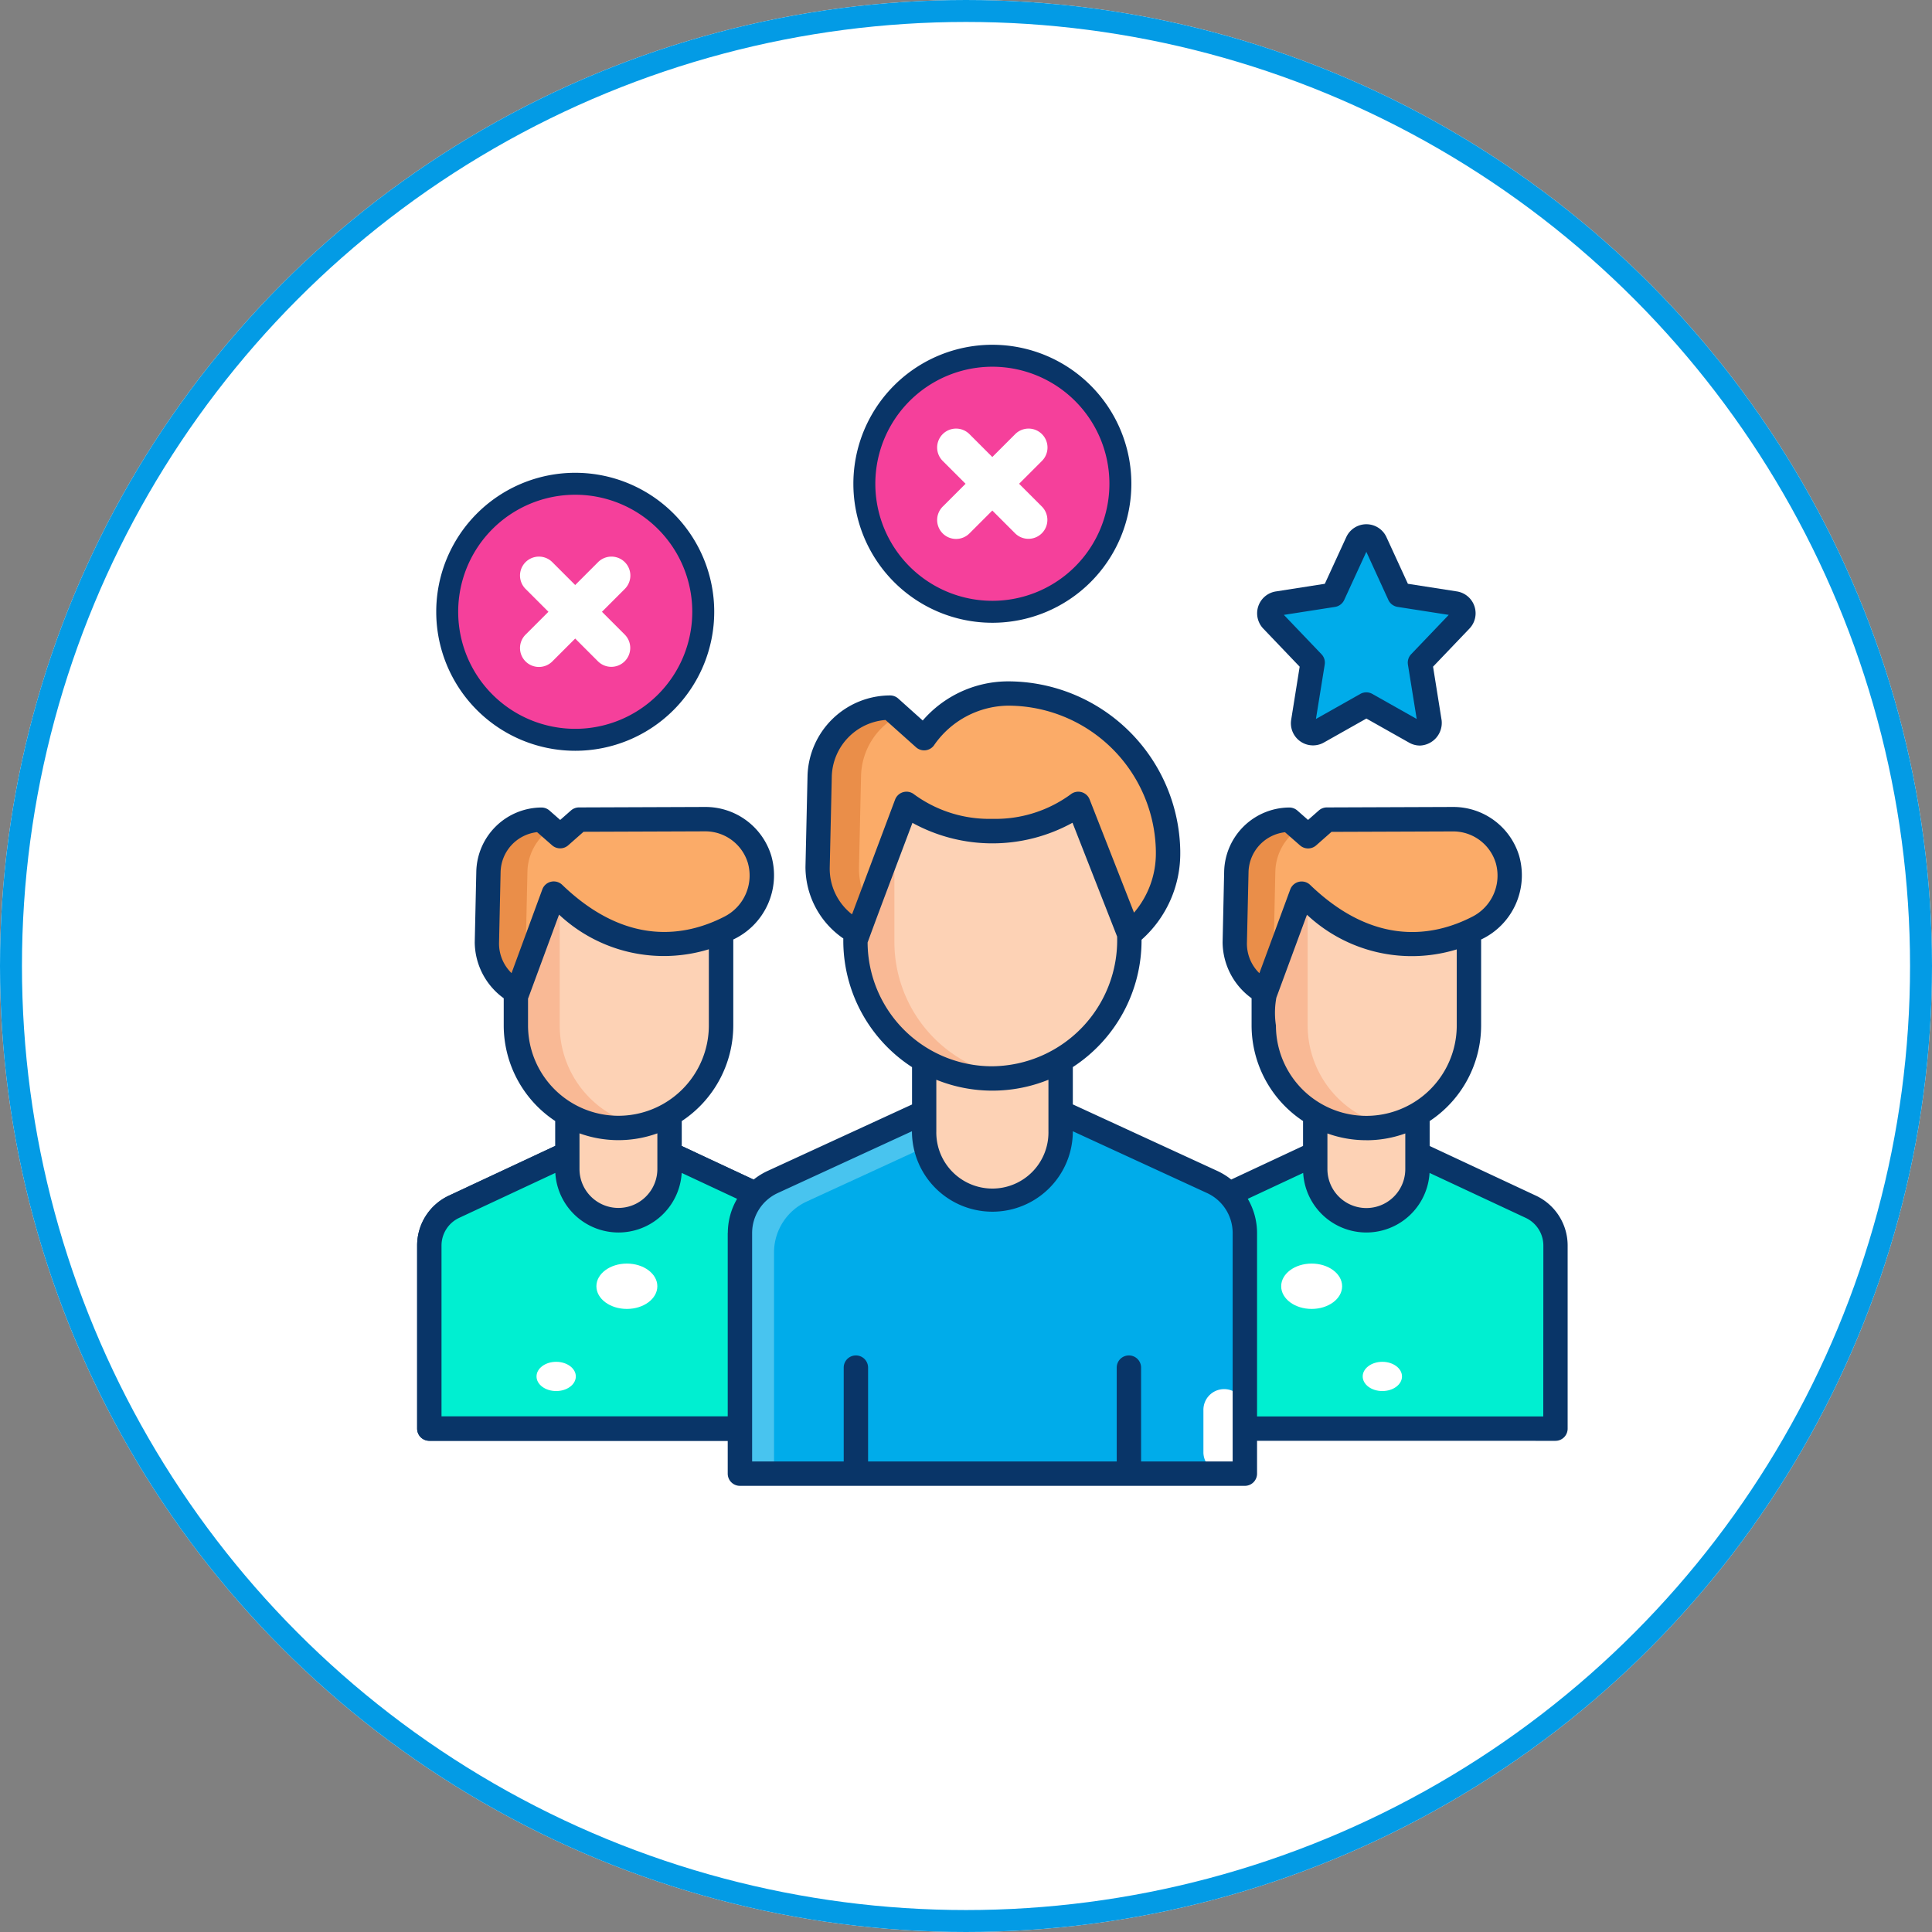 <svg xmlns="http://www.w3.org/2000/svg" width="88" height="88" viewBox="0 0 88 88">
  <rect x="0" y="0" width="88" height="88" fill="#808080" stroke="none"/>
  <g id="Grupo_25021" data-name="Grupo 25021" transform="translate(-236 -1998)">
    <g id="Grupo_24963" data-name="Grupo 24963" transform="translate(0 1099)">
      <g id="Grupo_24942" data-name="Grupo 24942" transform="translate(-30 -6167)">
        <g id="Elipse_1355" data-name="Elipse 1355" transform="translate(266 7066)" fill="#fff" stroke="#039be5" stroke-width="1">
          <circle cx="44" cy="44" r="44" stroke="none"/>
          <circle cx="44" cy="44" r="43.5" fill="none"/>
        </g>
      </g>
    </g>
    <g id="Grupo_25014" data-name="Grupo 25014" transform="translate(255 2013.27)">
      <g id="Grupo_24994" data-name="Grupo 24994" transform="translate(0 16.321)">
        <g id="Grupo_24974" data-name="Grupo 24974" transform="translate(0 5.722)">
          <g id="Grupo_24966" data-name="Grupo 24966" transform="translate(0 14.139)">
            <path id="Trazado_9224" data-name="Trazado 9224" d="M21.11,333.848l-6.332-2.96H12.449l-6.332,2.96A1.945,1.945,0,0,0,5,335.612v8.338H22.227v-8.338A1.945,1.945,0,0,0,21.11,333.848Z" transform="translate(-4.445 -330.333)" fill="#fff"/>
            <path id="Trazado_9225" data-name="Trazado 9225" d="M17.783,340.06H.555A.555.555,0,0,1,0,339.505v-8.338A2.509,2.509,0,0,1,1.437,328.9l6.332-2.96A.556.556,0,0,1,8,325.888h2.329a.556.556,0,0,1,.235.052L16.9,328.9a2.508,2.508,0,0,1,1.437,2.266v8.338a.555.555,0,0,1-.555.555ZM1.11,338.95H17.227v-7.783a1.394,1.394,0,0,0-.8-1.261L10.21,327H8.128l-6.221,2.908a1.394,1.394,0,0,0-.8,1.261Z" transform="translate(0 -325.888)" fill="#093568"/>
          </g>
          <g id="Grupo_24967" data-name="Grupo 24967" transform="translate(0.555 14.694)">
            <path id="Trazado_9226" data-name="Trazado 9226" d="M21.11,333.848l-6.332-2.96H12.449l-6.332,2.96A1.945,1.945,0,0,0,5,335.612v8.338H22.227v-8.338A1.945,1.945,0,0,0,21.11,333.848Z" transform="translate(-5 -330.888)" fill="#00efd1"/>
          </g>
          <g id="Grupo_24968" data-name="Grupo 24968" transform="translate(0.555 14.694)">
            <path id="Trazado_9227" data-name="Trazado 9227" d="M14.39,330.888H12.449l-6.332,2.96A1.945,1.945,0,0,0,5,335.612v8.338H6.443V336.5a1.945,1.945,0,0,1,1.117-1.763l6.332-2.96h.5Z" transform="translate(-5 -330.888)" fill="#00efd1"/>
          </g>
          <g id="Grupo_24969" data-name="Grupo 24969" transform="translate(6.84 10.232)">
            <path id="Trazado_9228" data-name="Trazado 9228" d="M63.939,298.726A2.329,2.329,0,0,1,61.61,296.4v-5.7h4.657v5.7A2.329,2.329,0,0,1,63.939,298.726Z" transform="translate(-61.61 -290.694)" fill="#fdd2b5"/>
          </g>
          <g id="Grupo_24970" data-name="Grupo 24970" transform="translate(4.496 2.262)">
            <path id="Trazado_9229" data-name="Trazado 9229" d="M45.167,230.715a4.673,4.673,0,0,1-4.673-4.673v-5.2a1.928,1.928,0,0,1,1.928-1.928h5.489a1.928,1.928,0,0,1,1.928,1.928v5.2A4.673,4.673,0,0,1,45.167,230.715Z" transform="translate(-40.494 -218.912)" fill="#fdd2b5"/>
          </g>
          <g id="Grupo_24971" data-name="Grupo 24971" transform="translate(4.496 2.262)">
            <path id="Trazado_9230" data-name="Trazado 9230" d="M42.492,226.043v-5.2a1.928,1.928,0,0,1,1.928-1.928h-2a1.928,1.928,0,0,0-1.928,1.928v5.2a4.672,4.672,0,0,0,5.672,4.565A4.674,4.674,0,0,1,42.492,226.043Z" transform="translate(-40.494 -218.912)" fill="#f9b995"/>
          </g>
          <g id="Grupo_24972" data-name="Grupo 24972" transform="translate(3.176)">
            <path id="Trazado_9231" data-name="Trazado 9231" d="M38.543,198.538l-5.745.021-.857.754-.854-.75a2.415,2.415,0,0,0-2.413,2.364l-.071,3.23a2.418,2.418,0,0,0,.9,1.938l.471.378,1.676-4.545c3.219,3.1,6.2,2.486,8.032,1.539a2.644,2.644,0,0,0,1.339-3.1A2.592,2.592,0,0,0,38.543,198.538Z" transform="translate(-28.602 -198.538)" fill="#fbab68"/>
          </g>
          <g id="Grupo_24973" data-name="Grupo 24973" transform="translate(3.176 0.025)">
            <path id="Trazado_9232" data-name="Trazado 9232" d="M30.379,204.358l.071-3.23a2.415,2.415,0,0,1,1.088-1.967l-.452-.4a2.415,2.415,0,0,0-2.413,2.364l-.071,3.23a2.418,2.418,0,0,0,.9,1.938l.471.378.54-1.463A2.419,2.419,0,0,1,30.379,204.358Z" transform="translate(-28.602 -198.764)" fill="#ea8e49"/>
          </g>
        </g>
        <g id="Grupo_24982" data-name="Grupo 24982" transform="translate(34.622 5.722)">
          <g id="Grupo_24975" data-name="Grupo 24975" transform="translate(0 14.694)">
            <path id="Trazado_9233" data-name="Trazado 9233" d="M327.944,333.848l-6.332-2.96h-2.329l-6.332,2.96a1.945,1.945,0,0,0-1.117,1.763v8.338h17.227v-8.338A1.945,1.945,0,0,0,327.944,333.848Z" transform="translate(-311.834 -330.888)" fill="#00efd1"/>
          </g>
          <g id="Grupo_24977" data-name="Grupo 24977" transform="translate(6.285 10.232)">
            <path id="Trazado_9235" data-name="Trazado 9235" d="M370.773,298.726a2.329,2.329,0,0,1-2.329-2.328v-5.7H373.1v5.7A2.329,2.329,0,0,1,370.773,298.726Z" transform="translate(-368.444 -290.694)" fill="#fdd2b5"/>
          </g>
          <g id="Grupo_24978" data-name="Grupo 24978" transform="translate(3.941 2.262)">
            <path id="Trazado_9236" data-name="Trazado 9236" d="M352,230.715a4.673,4.673,0,0,1-4.673-4.673v-5.2a1.928,1.928,0,0,1,1.928-1.928h5.489a1.928,1.928,0,0,1,1.928,1.928v5.2A4.673,4.673,0,0,1,352,230.715Z" transform="translate(-347.328 -218.912)" fill="#fdd2b5"/>
          </g>
          <g id="Grupo_24979" data-name="Grupo 24979" transform="translate(3.941 2.262)">
            <path id="Trazado_9237" data-name="Trazado 9237" d="M349.328,226.043v-5.2a1.928,1.928,0,0,1,1.928-1.928h-2a1.928,1.928,0,0,0-1.928,1.928v5.2A4.672,4.672,0,0,0,353,230.607,4.674,4.674,0,0,1,349.328,226.043Z" transform="translate(-347.329 -218.912)" fill="#f9b995"/>
          </g>
          <g id="Grupo_24980" data-name="Grupo 24980" transform="translate(2.62)">
            <path id="Trazado_9238" data-name="Trazado 9238" d="M345.377,198.538l-5.745.021-.857.754-.854-.75a2.415,2.415,0,0,0-2.413,2.364l-.071,3.23a2.418,2.418,0,0,0,.9,1.938l.471.378,1.677-4.545c3.219,3.1,6.2,2.486,8.032,1.539a2.644,2.644,0,0,0,1.339-3.1A2.592,2.592,0,0,0,345.377,198.538Z" transform="translate(-335.436 -198.538)" fill="#fbab68"/>
          </g>
          <g id="Grupo_24981" data-name="Grupo 24981" transform="translate(2.62 0.025)">
            <path id="Trazado_9239" data-name="Trazado 9239" d="M337.213,204.358l.071-3.23a2.415,2.415,0,0,1,1.088-1.967l-.452-.4a2.415,2.415,0,0,0-2.413,2.364l-.071,3.23a2.418,2.418,0,0,0,.9,1.938l.471.378.54-1.463A2.419,2.419,0,0,1,337.213,204.358Z" transform="translate(-335.436 -198.764)" fill="#ea8e49"/>
          </g>
        </g>
        <g id="Grupo_24993" data-name="Grupo 24993" transform="translate(14.702)">
          <g id="Grupo_24986" data-name="Grupo 24986" transform="translate(0 18.355)">
            <g id="Grupo_24983" data-name="Grupo 24983" transform="translate(0)">
              <path id="Trazado_9240" data-name="Trazado 9240" d="M153.932,316.212l-8.454-3.892h-3.109l-8.454,3.892a2.555,2.555,0,0,0-1.491,2.318v10.963h23V318.531a2.554,2.554,0,0,0-1.491-2.318Z" transform="translate(-132.424 -312.32)" fill="#00acea"/>
            </g>
            <g id="Grupo_24984" data-name="Grupo 24984">
              <path id="Trazado_9241" data-name="Trazado 9241" d="M144.509,312.32h-2.14l-8.454,3.892a2.555,2.555,0,0,0-1.491,2.318v10.963h1.554V319.419a2.554,2.554,0,0,1,1.491-2.318l8.454-3.892h.585v-.888Z" transform="translate(-132.424 -312.32)" fill="#48c4ef"/>
            </g>
            <g id="Grupo_24985" data-name="Grupo 24985" transform="translate(21.112 13.357)">
              <path id="Trazado_9242" data-name="Trazado 9242" d="M322.575,433.571V435.5a.944.944,0,0,0,1.887,0v-1.929a.944.944,0,1,0-1.887,0Z" transform="translate(-322.575 -432.627)" fill="#fff"/>
            </g>
          </g>
          <path id="Trazado_9243" data-name="Trazado 9243" d="M211.109,270.035A3.109,3.109,0,0,1,208,266.926v-7.451h6.217v7.451A3.109,3.109,0,0,1,211.109,270.035Z" transform="translate(-199.609 -246.988)" fill="#fdd2b5"/>
          <g id="Grupo_24989" data-name="Grupo 24989" transform="translate(5.261 2.01)">
            <g id="Grupo_24987" data-name="Grupo 24987">
              <path id="Trazado_9244" data-name="Trazado 9244" d="M186.049,180.619a6.216,6.216,0,0,1-6.239-6.193v-6.77a2.565,2.565,0,0,1,2.574-2.556h7.328a2.565,2.565,0,0,1,2.574,2.556v6.77A6.216,6.216,0,0,1,186.049,180.619Z" transform="translate(-179.81 -165.101)" fill="#fdd2b5"/>
            </g>
            <g id="Grupo_24988" data-name="Grupo 24988" transform="translate(0)">
              <path id="Trazado_9245" data-name="Trazado 9245" d="M181.587,174.426v-6.77a2.565,2.565,0,0,1,2.574-2.556h-1.776a2.565,2.565,0,0,0-2.574,2.556v6.77a6.216,6.216,0,0,0,6.238,6.193,6.333,6.333,0,0,0,.888-.064A6.208,6.208,0,0,1,181.587,174.426Z" transform="translate(-179.811 -165.101)" fill="#f9b995"/>
            </g>
          </g>
          <g id="Grupo_24992" data-name="Grupo 24992" transform="translate(3.536)">
            <g id="Grupo_24990" data-name="Grupo 24990">
              <path id="Trazado_9246" data-name="Trazado 9246" d="M164.37,150.75l-.094,4.165a3.174,3.174,0,0,0,1.21,2.562l.614.485,2.227-5.932a6.81,6.81,0,0,0,7.824,0l2.326,5.932a4.734,4.734,0,0,0,1.763-3.73v-.062A7.27,7.27,0,0,0,172.95,147a4.557,4.557,0,0,0-3.6,1.757l-.217.279-1.554-1.4A3.2,3.2,0,0,0,164.37,150.75Z" transform="translate(-164.276 -147.001)" fill="#fbab68"/>
            </g>
            <g id="Grupo_24991" data-name="Grupo 24991" transform="translate(0 0.637)">
              <path id="Trazado_9247" data-name="Trazado 9247" d="M166.164,160.016l.094-4.165a3.18,3.18,0,0,1,1.721-2.75l-.4-.362a3.2,3.2,0,0,0-3.206,3.112l-.094,4.165a3.174,3.174,0,0,0,1.21,2.562l.614.485.51-1.358A3.165,3.165,0,0,1,166.164,160.016Z" transform="translate(-164.276 -152.739)" fill="#ea8e49"/>
            </g>
          </g>
        </g>
      </g>
      <g id="Grupo_25007" data-name="Grupo 25007" transform="translate(4.734 3.603)">
        <g id="Grupo_25006" data-name="Grupo 25006" transform="translate(34.071 5.551)">
          <g id="Grupo_25003" data-name="Grupo 25003">
            <path id="Trazado_9254" data-name="Trazado 9254" d="M353.945,90.12l2.222,1.254a.444.444,0,0,0,.657-.457l-.432-2.706,1.86-1.946A.444.444,0,0,0,358,85.52l-2.542-.4-1.109-2.412a.444.444,0,0,0-.807,0l-1.109,2.412-2.542.4a.444.444,0,0,0-.253.746l1.86,1.946-.432,2.706a.444.444,0,0,0,.657.457Z" transform="translate(-349.515 -82.453)" fill="#00acea"/>
          </g>
        </g>
      </g>
      <g id="Grupo_25010" data-name="Grupo 25010" transform="translate(8.165 42.284)">
        <ellipse id="Elipse_1363" data-name="Elipse 1363" cx="1.388" cy="1.033" rx="1.388" ry="1.033" fill="#fff"/>
      </g>
      <g id="Grupo_25011" data-name="Grupo 25011" transform="translate(5.438 46.759)">
        <ellipse id="Elipse_1364" data-name="Elipse 1364" cx="0.895" cy="0.666" rx="0.895" ry="0.666" fill="#fff"/>
      </g>
      <g id="Grupo_25012" data-name="Grupo 25012" transform="translate(39.356 42.284)">
        <ellipse id="Elipse_1365" data-name="Elipse 1365" cx="1.388" cy="1.033" rx="1.388" ry="1.033" fill="#fff"/>
      </g>
      <g id="Grupo_25013" data-name="Grupo 25013" transform="translate(43.069 46.759)">
        <ellipse id="Elipse_1366" data-name="Elipse 1366" cx="0.895" cy="0.666" rx="0.895" ry="0.666" fill="#fff"/>
      </g>
    </g>
    <path id="Trazado_9265" data-name="Trazado 9265" d="M50.967,165.429l-4.848-2.266v-1.135a5.227,5.227,0,0,0,2.344-4.358v-3.912a3.234,3.234,0,0,0,1.73-3.819,3.132,3.132,0,0,0-3.006-2.218h-.006l-5.745.021a.555.555,0,0,0-.365.138l-.491.432-.487-.428a.555.555,0,0,0-.366-.138,2.987,2.987,0,0,0-2.968,2.906l-.071,3.23a3.175,3.175,0,0,0,1.32,2.552v1.234a5.227,5.227,0,0,0,2.344,4.358v1.135l-3.272,1.53a3.108,3.108,0,0,0-.637-.394l-6.577-3.028v-1.7a6.882,6.882,0,0,0,3.13-5.8,5.257,5.257,0,0,0,1.763-3.991v-.062A7.852,7.852,0,0,0,26.913,142h0a5.15,5.15,0,0,0-3.884,1.783l-1.115-1a.555.555,0,0,0-.371-.142,3.772,3.772,0,0,0-3.761,3.655l-.094,4.165a3.957,3.957,0,0,0,1.724,3.25,6.864,6.864,0,0,0,3.13,5.861v1.7L15.962,164.3a3.107,3.107,0,0,0-.637.394l-3.272-1.53v-1.135A5.227,5.227,0,0,0,14.4,157.67v-3.912a3.234,3.234,0,0,0,1.73-3.819,3.132,3.132,0,0,0-3.006-2.218h-.006l-5.746.021a.555.555,0,0,0-.365.138l-.491.432-.487-.428a.555.555,0,0,0-.366-.138,2.987,2.987,0,0,0-2.968,2.906l-.071,3.23a3.175,3.175,0,0,0,1.32,2.552v1.234a5.227,5.227,0,0,0,2.344,4.358v1.135l-4.848,2.266A2.509,2.509,0,0,0,0,167.7v8.338a.555.555,0,0,0,.555.555H14.147v1.495a.555.555,0,0,0,.555.555h23a.555.555,0,0,0,.555-.555v-1.495H51.849a.555.555,0,0,0,.555-.555V167.7A2.508,2.508,0,0,0,50.967,165.429ZM3.731,153.908l.071-3.23a1.873,1.873,0,0,1,1.661-1.81l.685.6a.555.555,0,0,0,.733,0l.7-.617,5.537-.02h0a2.027,2.027,0,0,1,1.945,1.436A2.1,2.1,0,0,1,14,152.714c-1.749.9-4.451,1.386-7.392-1.446a.555.555,0,0,0-.906.208L4.3,155.289A1.877,1.877,0,0,1,3.731,153.908Zm1.32,3.761v-1.221c.007-.014.014-.029.019-.044l1.394-3.779a6.983,6.983,0,0,0,6.823,1.578v3.466a4.118,4.118,0,1,1-8.236,0Zm5.891,4.918v1.624a1.773,1.773,0,1,1-3.547,0v-1.624a5.224,5.224,0,0,0,3.547,0Zm3.205,4.533v8.358H1.11V167.7a1.394,1.394,0,0,1,.8-1.261l4.384-2.049a2.883,2.883,0,0,0,5.756,0l2.524,1.18a3.092,3.092,0,0,0-.423,1.555ZM19.793,152.6a2.634,2.634,0,0,1-1-2.114l.094-4.165a2.656,2.656,0,0,1,2.447-2.562L22.722,145a.555.555,0,0,0,.81-.072,4.161,4.161,0,0,1,3.381-1.821,6.738,6.738,0,0,1,6.735,6.62v.062a4.147,4.147,0,0,1-.995,2.746l-2.022-5.157a.555.555,0,0,0-.863-.231,5.8,5.8,0,0,1-3.566,1.115,5.8,5.8,0,0,1-3.566-1.115.555.555,0,0,0-.866.239l-1.959,5.221Zm.725,1.294c.663-1.811,1.362-3.635,2.042-5.449a7.565,7.565,0,0,0,7.291-.005l2.033,5.185a5.744,5.744,0,0,1-5.683,5.907,5.667,5.667,0,0,1-5.683-5.638Zm8.237,6.252v2.352a2.554,2.554,0,1,1-5.107,0v-2.352a6.815,6.815,0,0,0,5.107,0Zm8.391,17.386H32.975v-4.274a.555.555,0,0,0-1.11,0v4.274H20.54v-4.274a.555.555,0,0,0-1.11,0v4.274H15.258V167.12a2.006,2.006,0,0,1,1.168-1.814l6.112-2.814h0a3.664,3.664,0,1,0,7.328,0h0l6.112,2.814a2.006,2.006,0,0,1,1.168,1.814Zm.723-26.85a1.873,1.873,0,0,1,1.661-1.81l.685.6a.555.555,0,0,0,.733,0l.7-.617,5.537-.02h0a2.027,2.027,0,0,1,1.945,1.436,2.1,2.1,0,0,1-1.063,2.446c-1.748.9-4.45,1.386-7.392-1.446a.555.555,0,0,0-.906.208l-1.406,3.814a1.876,1.876,0,0,1-.567-1.381Zm1.248,6.992a3.81,3.81,0,0,1,.019-1.265l1.394-3.779a6.983,6.983,0,0,0,6.823,1.578v3.465a4.118,4.118,0,0,1-8.236,0Zm4.118,5.228a5.2,5.2,0,0,0,1.774-.31v1.624a1.773,1.773,0,0,1-3.547,0v-1.624A5.2,5.2,0,0,0,43.235,162.9Zm8.059,12.581H38.257v-8.358a3.091,3.091,0,0,0-.423-1.555l2.524-1.18a2.883,2.883,0,0,0,5.756,0l4.384,2.049a1.394,1.394,0,0,1,.8,1.261Z" transform="translate(255 1887.035)" fill="#093568"/>
    <g id="Grupo_25017" data-name="Grupo 25017" transform="translate(293.257 2021.879)">
      <path id="Trazado_9268" data-name="Trazado 9268" d="M352,87.624a1,1,0,0,1-.492-.13l-1.95-1.1-1.95,1.1a1.007,1.007,0,0,1-1.478-1.028l.389-2.434-1.669-1.747a1.008,1.008,0,0,1,.568-1.678l2.247-.351.984-2.141a1.007,1.007,0,0,1,1.816,0l.984,2.141,2.247.35a1.008,1.008,0,0,1,.568,1.678l-1.669,1.747.389,2.434A1.033,1.033,0,0,1,352,87.624Zm-6.2-5.952,1.713,1.792a.555.555,0,0,1,.147.471l-.4,2.478,2.022-1.141a.555.555,0,0,1,.546,0l2.022,1.141-.4-2.478a.556.556,0,0,1,.147-.471l1.713-1.792-2.332-.364a.555.555,0,0,1-.419-.317L349.556,78.8l-1.008,2.192a.555.555,0,0,1-.419.317Z" transform="translate(-344.578 -77.544)" fill="#093568"/>
    </g>
    <path id="Trazado_9269" data-name="Trazado 9269" d="M5.832,0A5.831,5.831,0,1,1,0,5.831,5.831,5.831,0,0,1,5.832,0Z" transform="translate(275.37 2014.204)" fill="#f5409b" stroke="#093568" stroke-width="1"/>
    <g id="Grupo_25019" data-name="Grupo 25019" transform="translate(278.696 2017.529)">
      <path id="Trazado_9153" data-name="Trazado 9153" d="M333.1,364.126a.862.862,0,0,1-1.219,0l-1.036-1.036-1.036,1.036a.862.862,0,1,1-1.219-1.219l1.036-1.036-1.036-1.036a.862.862,0,1,1,1.219-1.219l1.036,1.036,1.036-1.036a.862.862,0,1,1,1.219,1.219l-1.036,1.036,1.036,1.036A.862.862,0,0,1,333.1,364.126Z" transform="translate(-328.342 -359.365)" fill="#fff"/>
    </g>
    <path id="Trazado_9270" data-name="Trazado 9270" d="M5.832,0A5.831,5.831,0,1,1,0,5.831,5.831,5.831,0,0,1,5.832,0Z" transform="translate(256.37 2020.035)" fill="#f5409b" stroke="#093568" stroke-width="1"/>
    <g id="Grupo_25020" data-name="Grupo 25020" transform="translate(259.696 2023.36)">
      <path id="Trazado_9153-2" data-name="Trazado 9153" d="M333.1,364.126a.862.862,0,0,1-1.219,0l-1.036-1.036-1.036,1.036a.862.862,0,1,1-1.219-1.219l1.036-1.036-1.036-1.036a.862.862,0,1,1,1.219-1.219l1.036,1.036,1.036-1.036a.862.862,0,1,1,1.219,1.219l-1.036,1.036,1.036,1.036A.862.862,0,0,1,333.1,364.126Z" transform="translate(-328.342 -359.365)" fill="#fff"/>
    </g>
  </g>
</svg>
